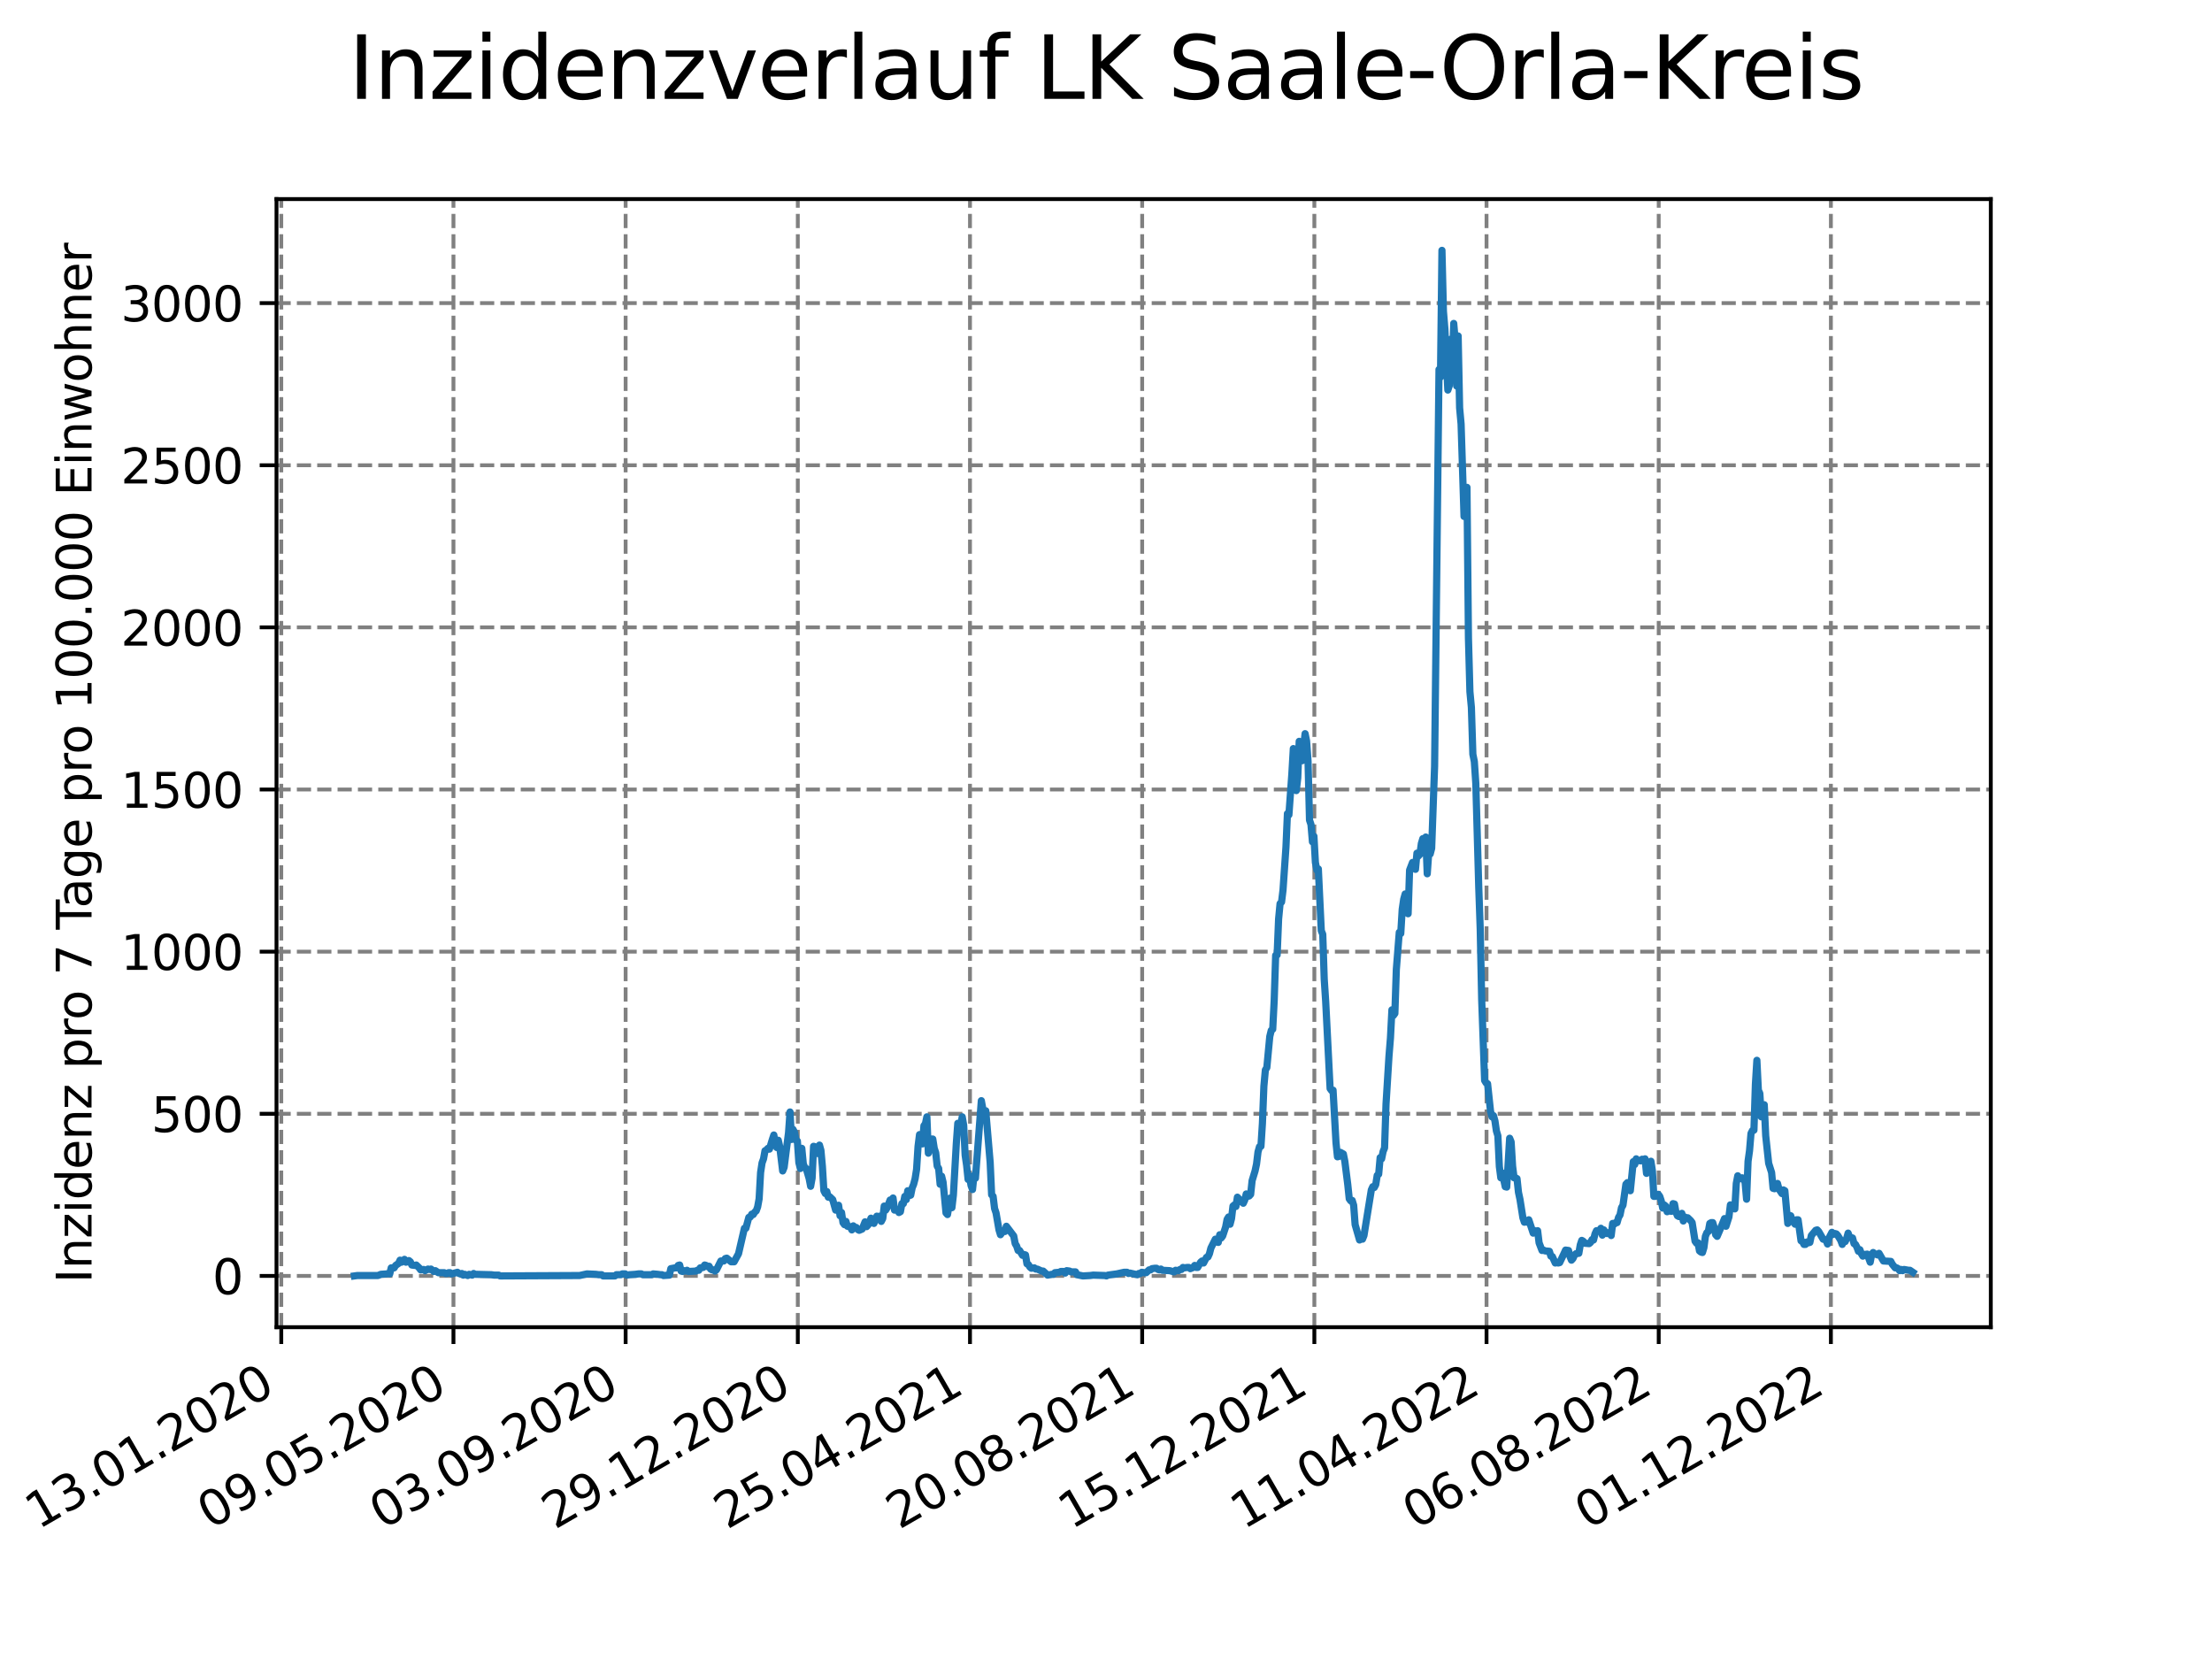 <?xml version="1.0" encoding="utf-8" standalone="no"?>
<!DOCTYPE svg PUBLIC "-//W3C//DTD SVG 1.1//EN"
  "http://www.w3.org/Graphics/SVG/1.1/DTD/svg11.dtd">
<svg xmlns:xlink="http://www.w3.org/1999/xlink" width="460.8pt" height="345.6pt" viewBox="0 0 460.8 345.6" xmlns="http://www.w3.org/2000/svg" version="1.1">
 <defs>
  <style type="text/css">*{stroke-linejoin: round; stroke-linecap: butt}</style>
 </defs>
 <g id="figure_1">
  <g id="patch_1">
   <path d="M 0 345.6 
L 460.8 345.6 
L 460.8 0 
L 0 0 
z
" style="fill: #ffffff"/>
  </g>
  <g id="axes_1">
   <g id="patch_2">
    <path d="M 57.6 276.48 
L 414.72 276.48 
L 414.72 41.472 
L 57.6 41.472 
z
" style="fill: #ffffff"/>
   </g>
   <g id="matplotlib.axis_1">
    <g id="xtick_1">
     <g id="line2d_1">
      <path d="M 58.594 276.48 
L 58.594 41.472 
" clip-path="url(#p104512c34d)" style="fill: none; stroke-dasharray: 2.96,1.28; stroke-dashoffset: 0; stroke: #808080; stroke-width: 0.8"/>
     </g>
     <g id="line2d_2">
      <defs>
       <path id="ma1e549f0f3" d="M 0 0 
L 0 3.5 
" style="stroke: #000000; stroke-width: 0.8"/>
      </defs>
      <g>
       <use xlink:href="#ma1e549f0f3" x="58.594" y="276.48" style="stroke: #000000; stroke-width: 0.8"/>
      </g>
     </g>
     <g id="text_1">
      <!-- 13.01.2020 -->
      <g transform="translate(7.969 318.689) rotate(-30) scale(0.1 -0.1)">
       <defs>
        <path id="DejaVuSans-31" d="M 794 531 
L 1825 531 
L 1825 4091 
L 703 3866 
L 703 4441 
L 1819 4666 
L 2450 4666 
L 2450 531 
L 3481 531 
L 3481 0 
L 794 0 
L 794 531 
z
" transform="scale(0.016)"/>
        <path id="DejaVuSans-33" d="M 2597 2516 
Q 3050 2419 3304 2112 
Q 3559 1806 3559 1356 
Q 3559 666 3084 287 
Q 2609 -91 1734 -91 
Q 1441 -91 1130 -33 
Q 819 25 488 141 
L 488 750 
Q 750 597 1062 519 
Q 1375 441 1716 441 
Q 2309 441 2620 675 
Q 2931 909 2931 1356 
Q 2931 1769 2642 2001 
Q 2353 2234 1838 2234 
L 1294 2234 
L 1294 2753 
L 1863 2753 
Q 2328 2753 2575 2939 
Q 2822 3125 2822 3475 
Q 2822 3834 2567 4026 
Q 2313 4219 1838 4219 
Q 1578 4219 1281 4162 
Q 984 4106 628 3988 
L 628 4550 
Q 988 4650 1302 4700 
Q 1616 4750 1894 4750 
Q 2613 4750 3031 4423 
Q 3450 4097 3450 3541 
Q 3450 3153 3228 2886 
Q 3006 2619 2597 2516 
z
" transform="scale(0.016)"/>
        <path id="DejaVuSans-2e" d="M 684 794 
L 1344 794 
L 1344 0 
L 684 0 
L 684 794 
z
" transform="scale(0.016)"/>
        <path id="DejaVuSans-30" d="M 2034 4250 
Q 1547 4250 1301 3770 
Q 1056 3291 1056 2328 
Q 1056 1369 1301 889 
Q 1547 409 2034 409 
Q 2525 409 2770 889 
Q 3016 1369 3016 2328 
Q 3016 3291 2770 3770 
Q 2525 4250 2034 4250 
z
M 2034 4750 
Q 2819 4750 3233 4129 
Q 3647 3509 3647 2328 
Q 3647 1150 3233 529 
Q 2819 -91 2034 -91 
Q 1250 -91 836 529 
Q 422 1150 422 2328 
Q 422 3509 836 4129 
Q 1250 4750 2034 4750 
z
" transform="scale(0.016)"/>
        <path id="DejaVuSans-32" d="M 1228 531 
L 3431 531 
L 3431 0 
L 469 0 
L 469 531 
Q 828 903 1448 1529 
Q 2069 2156 2228 2338 
Q 2531 2678 2651 2914 
Q 2772 3150 2772 3378 
Q 2772 3750 2511 3984 
Q 2250 4219 1831 4219 
Q 1534 4219 1204 4116 
Q 875 4013 500 3803 
L 500 4441 
Q 881 4594 1212 4672 
Q 1544 4750 1819 4750 
Q 2544 4750 2975 4387 
Q 3406 4025 3406 3419 
Q 3406 3131 3298 2873 
Q 3191 2616 2906 2266 
Q 2828 2175 2409 1742 
Q 1991 1309 1228 531 
z
" transform="scale(0.016)"/>
       </defs>
       <use xlink:href="#DejaVuSans-31"/>
       <use xlink:href="#DejaVuSans-33" x="63.623"/>
       <use xlink:href="#DejaVuSans-2e" x="127.246"/>
       <use xlink:href="#DejaVuSans-30" x="159.033"/>
       <use xlink:href="#DejaVuSans-31" x="222.656"/>
       <use xlink:href="#DejaVuSans-2e" x="286.279"/>
       <use xlink:href="#DejaVuSans-32" x="318.066"/>
       <use xlink:href="#DejaVuSans-30" x="381.689"/>
       <use xlink:href="#DejaVuSans-32" x="445.312"/>
       <use xlink:href="#DejaVuSans-30" x="508.936"/>
      </g>
     </g>
    </g>
    <g id="xtick_2">
     <g id="line2d_3">
      <path d="M 94.462 276.48 
L 94.462 41.472 
" clip-path="url(#p104512c34d)" style="fill: none; stroke-dasharray: 2.96,1.28; stroke-dashoffset: 0; stroke: #808080; stroke-width: 0.8"/>
     </g>
     <g id="line2d_4">
      <g>
       <use xlink:href="#ma1e549f0f3" x="94.462" y="276.48" style="stroke: #000000; stroke-width: 0.8"/>
      </g>
     </g>
     <g id="text_2">
      <!-- 09.05.2020 -->
      <g transform="translate(43.837 318.689) rotate(-30) scale(0.1 -0.1)">
       <defs>
        <path id="DejaVuSans-39" d="M 703 97 
L 703 672 
Q 941 559 1184 500 
Q 1428 441 1663 441 
Q 2288 441 2617 861 
Q 2947 1281 2994 2138 
Q 2813 1869 2534 1725 
Q 2256 1581 1919 1581 
Q 1219 1581 811 2004 
Q 403 2428 403 3163 
Q 403 3881 828 4315 
Q 1253 4750 1959 4750 
Q 2769 4750 3195 4129 
Q 3622 3509 3622 2328 
Q 3622 1225 3098 567 
Q 2575 -91 1691 -91 
Q 1453 -91 1209 -44 
Q 966 3 703 97 
z
M 1959 2075 
Q 2384 2075 2632 2365 
Q 2881 2656 2881 3163 
Q 2881 3666 2632 3958 
Q 2384 4250 1959 4250 
Q 1534 4250 1286 3958 
Q 1038 3666 1038 3163 
Q 1038 2656 1286 2365 
Q 1534 2075 1959 2075 
z
" transform="scale(0.016)"/>
        <path id="DejaVuSans-35" d="M 691 4666 
L 3169 4666 
L 3169 4134 
L 1269 4134 
L 1269 2991 
Q 1406 3038 1543 3061 
Q 1681 3084 1819 3084 
Q 2600 3084 3056 2656 
Q 3513 2228 3513 1497 
Q 3513 744 3044 326 
Q 2575 -91 1722 -91 
Q 1428 -91 1123 -41 
Q 819 9 494 109 
L 494 744 
Q 775 591 1075 516 
Q 1375 441 1709 441 
Q 2250 441 2565 725 
Q 2881 1009 2881 1497 
Q 2881 1984 2565 2268 
Q 2250 2553 1709 2553 
Q 1456 2553 1204 2497 
Q 953 2441 691 2322 
L 691 4666 
z
" transform="scale(0.016)"/>
       </defs>
       <use xlink:href="#DejaVuSans-30"/>
       <use xlink:href="#DejaVuSans-39" x="63.623"/>
       <use xlink:href="#DejaVuSans-2e" x="127.246"/>
       <use xlink:href="#DejaVuSans-30" x="159.033"/>
       <use xlink:href="#DejaVuSans-35" x="222.656"/>
       <use xlink:href="#DejaVuSans-2e" x="286.279"/>
       <use xlink:href="#DejaVuSans-32" x="318.066"/>
       <use xlink:href="#DejaVuSans-30" x="381.689"/>
       <use xlink:href="#DejaVuSans-32" x="445.312"/>
       <use xlink:href="#DejaVuSans-30" x="508.936"/>
      </g>
     </g>
    </g>
    <g id="xtick_3">
     <g id="line2d_5">
      <path d="M 130.33 276.48 
L 130.33 41.472 
" clip-path="url(#p104512c34d)" style="fill: none; stroke-dasharray: 2.96,1.28; stroke-dashoffset: 0; stroke: #808080; stroke-width: 0.8"/>
     </g>
     <g id="line2d_6">
      <g>
       <use xlink:href="#ma1e549f0f3" x="130.33" y="276.48" style="stroke: #000000; stroke-width: 0.8"/>
      </g>
     </g>
     <g id="text_3">
      <!-- 03.09.2020 -->
      <g transform="translate(79.705 318.689) rotate(-30) scale(0.1 -0.1)">
       <use xlink:href="#DejaVuSans-30"/>
       <use xlink:href="#DejaVuSans-33" x="63.623"/>
       <use xlink:href="#DejaVuSans-2e" x="127.246"/>
       <use xlink:href="#DejaVuSans-30" x="159.033"/>
       <use xlink:href="#DejaVuSans-39" x="222.656"/>
       <use xlink:href="#DejaVuSans-2e" x="286.279"/>
       <use xlink:href="#DejaVuSans-32" x="318.066"/>
       <use xlink:href="#DejaVuSans-30" x="381.689"/>
       <use xlink:href="#DejaVuSans-32" x="445.312"/>
       <use xlink:href="#DejaVuSans-30" x="508.936"/>
      </g>
     </g>
    </g>
    <g id="xtick_4">
     <g id="line2d_7">
      <path d="M 166.199 276.48 
L 166.199 41.472 
" clip-path="url(#p104512c34d)" style="fill: none; stroke-dasharray: 2.96,1.28; stroke-dashoffset: 0; stroke: #808080; stroke-width: 0.8"/>
     </g>
     <g id="line2d_8">
      <g>
       <use xlink:href="#ma1e549f0f3" x="166.199" y="276.48" style="stroke: #000000; stroke-width: 0.8"/>
      </g>
     </g>
     <g id="text_4">
      <!-- 29.12.2020 -->
      <g transform="translate(115.574 318.689) rotate(-30) scale(0.1 -0.1)">
       <use xlink:href="#DejaVuSans-32"/>
       <use xlink:href="#DejaVuSans-39" x="63.623"/>
       <use xlink:href="#DejaVuSans-2e" x="127.246"/>
       <use xlink:href="#DejaVuSans-31" x="159.033"/>
       <use xlink:href="#DejaVuSans-32" x="222.656"/>
       <use xlink:href="#DejaVuSans-2e" x="286.279"/>
       <use xlink:href="#DejaVuSans-32" x="318.066"/>
       <use xlink:href="#DejaVuSans-30" x="381.689"/>
       <use xlink:href="#DejaVuSans-32" x="445.312"/>
       <use xlink:href="#DejaVuSans-30" x="508.936"/>
      </g>
     </g>
    </g>
    <g id="xtick_5">
     <g id="line2d_9">
      <path d="M 202.067 276.48 
L 202.067 41.472 
" clip-path="url(#p104512c34d)" style="fill: none; stroke-dasharray: 2.96,1.28; stroke-dashoffset: 0; stroke: #808080; stroke-width: 0.8"/>
     </g>
     <g id="line2d_10">
      <g>
       <use xlink:href="#ma1e549f0f3" x="202.067" y="276.48" style="stroke: #000000; stroke-width: 0.8"/>
      </g>
     </g>
     <g id="text_5">
      <!-- 25.04.2021 -->
      <g transform="translate(151.442 318.689) rotate(-30) scale(0.1 -0.1)">
       <defs>
        <path id="DejaVuSans-34" d="M 2419 4116 
L 825 1625 
L 2419 1625 
L 2419 4116 
z
M 2253 4666 
L 3047 4666 
L 3047 1625 
L 3713 1625 
L 3713 1100 
L 3047 1100 
L 3047 0 
L 2419 0 
L 2419 1100 
L 313 1100 
L 313 1709 
L 2253 4666 
z
" transform="scale(0.016)"/>
       </defs>
       <use xlink:href="#DejaVuSans-32"/>
       <use xlink:href="#DejaVuSans-35" x="63.623"/>
       <use xlink:href="#DejaVuSans-2e" x="127.246"/>
       <use xlink:href="#DejaVuSans-30" x="159.033"/>
       <use xlink:href="#DejaVuSans-34" x="222.656"/>
       <use xlink:href="#DejaVuSans-2e" x="286.279"/>
       <use xlink:href="#DejaVuSans-32" x="318.066"/>
       <use xlink:href="#DejaVuSans-30" x="381.689"/>
       <use xlink:href="#DejaVuSans-32" x="445.312"/>
       <use xlink:href="#DejaVuSans-31" x="508.936"/>
      </g>
     </g>
    </g>
    <g id="xtick_6">
     <g id="line2d_11">
      <path d="M 237.936 276.48 
L 237.936 41.472 
" clip-path="url(#p104512c34d)" style="fill: none; stroke-dasharray: 2.96,1.28; stroke-dashoffset: 0; stroke: #808080; stroke-width: 0.8"/>
     </g>
     <g id="line2d_12">
      <g>
       <use xlink:href="#ma1e549f0f3" x="237.936" y="276.48" style="stroke: #000000; stroke-width: 0.8"/>
      </g>
     </g>
     <g id="text_6">
      <!-- 20.08.2021 -->
      <g transform="translate(187.31 318.689) rotate(-30) scale(0.1 -0.1)">
       <defs>
        <path id="DejaVuSans-38" d="M 2034 2216 
Q 1584 2216 1326 1975 
Q 1069 1734 1069 1313 
Q 1069 891 1326 650 
Q 1584 409 2034 409 
Q 2484 409 2743 651 
Q 3003 894 3003 1313 
Q 3003 1734 2745 1975 
Q 2488 2216 2034 2216 
z
M 1403 2484 
Q 997 2584 770 2862 
Q 544 3141 544 3541 
Q 544 4100 942 4425 
Q 1341 4750 2034 4750 
Q 2731 4750 3128 4425 
Q 3525 4100 3525 3541 
Q 3525 3141 3298 2862 
Q 3072 2584 2669 2484 
Q 3125 2378 3379 2068 
Q 3634 1759 3634 1313 
Q 3634 634 3220 271 
Q 2806 -91 2034 -91 
Q 1263 -91 848 271 
Q 434 634 434 1313 
Q 434 1759 690 2068 
Q 947 2378 1403 2484 
z
M 1172 3481 
Q 1172 3119 1398 2916 
Q 1625 2713 2034 2713 
Q 2441 2713 2670 2916 
Q 2900 3119 2900 3481 
Q 2900 3844 2670 4047 
Q 2441 4250 2034 4250 
Q 1625 4250 1398 4047 
Q 1172 3844 1172 3481 
z
" transform="scale(0.016)"/>
       </defs>
       <use xlink:href="#DejaVuSans-32"/>
       <use xlink:href="#DejaVuSans-30" x="63.623"/>
       <use xlink:href="#DejaVuSans-2e" x="127.246"/>
       <use xlink:href="#DejaVuSans-30" x="159.033"/>
       <use xlink:href="#DejaVuSans-38" x="222.656"/>
       <use xlink:href="#DejaVuSans-2e" x="286.279"/>
       <use xlink:href="#DejaVuSans-32" x="318.066"/>
       <use xlink:href="#DejaVuSans-30" x="381.689"/>
       <use xlink:href="#DejaVuSans-32" x="445.312"/>
       <use xlink:href="#DejaVuSans-31" x="508.936"/>
      </g>
     </g>
    </g>
    <g id="xtick_7">
     <g id="line2d_13">
      <path d="M 273.804 276.48 
L 273.804 41.472 
" clip-path="url(#p104512c34d)" style="fill: none; stroke-dasharray: 2.96,1.28; stroke-dashoffset: 0; stroke: #808080; stroke-width: 0.8"/>
     </g>
     <g id="line2d_14">
      <g>
       <use xlink:href="#ma1e549f0f3" x="273.804" y="276.48" style="stroke: #000000; stroke-width: 0.8"/>
      </g>
     </g>
     <g id="text_7">
      <!-- 15.12.2021 -->
      <g transform="translate(223.179 318.689) rotate(-30) scale(0.1 -0.1)">
       <use xlink:href="#DejaVuSans-31"/>
       <use xlink:href="#DejaVuSans-35" x="63.623"/>
       <use xlink:href="#DejaVuSans-2e" x="127.246"/>
       <use xlink:href="#DejaVuSans-31" x="159.033"/>
       <use xlink:href="#DejaVuSans-32" x="222.656"/>
       <use xlink:href="#DejaVuSans-2e" x="286.279"/>
       <use xlink:href="#DejaVuSans-32" x="318.066"/>
       <use xlink:href="#DejaVuSans-30" x="381.689"/>
       <use xlink:href="#DejaVuSans-32" x="445.312"/>
       <use xlink:href="#DejaVuSans-31" x="508.936"/>
      </g>
     </g>
    </g>
    <g id="xtick_8">
     <g id="line2d_15">
      <path d="M 309.672 276.48 
L 309.672 41.472 
" clip-path="url(#p104512c34d)" style="fill: none; stroke-dasharray: 2.96,1.28; stroke-dashoffset: 0; stroke: #808080; stroke-width: 0.8"/>
     </g>
     <g id="line2d_16">
      <g>
       <use xlink:href="#ma1e549f0f3" x="309.672" y="276.48" style="stroke: #000000; stroke-width: 0.8"/>
      </g>
     </g>
     <g id="text_8">
      <!-- 11.04.2022 -->
      <g transform="translate(259.047 318.689) rotate(-30) scale(0.1 -0.1)">
       <use xlink:href="#DejaVuSans-31"/>
       <use xlink:href="#DejaVuSans-31" x="63.623"/>
       <use xlink:href="#DejaVuSans-2e" x="127.246"/>
       <use xlink:href="#DejaVuSans-30" x="159.033"/>
       <use xlink:href="#DejaVuSans-34" x="222.656"/>
       <use xlink:href="#DejaVuSans-2e" x="286.279"/>
       <use xlink:href="#DejaVuSans-32" x="318.066"/>
       <use xlink:href="#DejaVuSans-30" x="381.689"/>
       <use xlink:href="#DejaVuSans-32" x="445.312"/>
       <use xlink:href="#DejaVuSans-32" x="508.936"/>
      </g>
     </g>
    </g>
    <g id="xtick_9">
     <g id="line2d_17">
      <path d="M 345.541 276.48 
L 345.541 41.472 
" clip-path="url(#p104512c34d)" style="fill: none; stroke-dasharray: 2.96,1.28; stroke-dashoffset: 0; stroke: #808080; stroke-width: 0.8"/>
     </g>
     <g id="line2d_18">
      <g>
       <use xlink:href="#ma1e549f0f3" x="345.541" y="276.48" style="stroke: #000000; stroke-width: 0.8"/>
      </g>
     </g>
     <g id="text_9">
      <!-- 06.08.2022 -->
      <g transform="translate(294.915 318.689) rotate(-30) scale(0.1 -0.1)">
       <defs>
        <path id="DejaVuSans-36" d="M 2113 2584 
Q 1688 2584 1439 2293 
Q 1191 2003 1191 1497 
Q 1191 994 1439 701 
Q 1688 409 2113 409 
Q 2538 409 2786 701 
Q 3034 994 3034 1497 
Q 3034 2003 2786 2293 
Q 2538 2584 2113 2584 
z
M 3366 4563 
L 3366 3988 
Q 3128 4100 2886 4159 
Q 2644 4219 2406 4219 
Q 1781 4219 1451 3797 
Q 1122 3375 1075 2522 
Q 1259 2794 1537 2939 
Q 1816 3084 2150 3084 
Q 2853 3084 3261 2657 
Q 3669 2231 3669 1497 
Q 3669 778 3244 343 
Q 2819 -91 2113 -91 
Q 1303 -91 875 529 
Q 447 1150 447 2328 
Q 447 3434 972 4092 
Q 1497 4750 2381 4750 
Q 2619 4750 2861 4703 
Q 3103 4656 3366 4563 
z
" transform="scale(0.016)"/>
       </defs>
       <use xlink:href="#DejaVuSans-30"/>
       <use xlink:href="#DejaVuSans-36" x="63.623"/>
       <use xlink:href="#DejaVuSans-2e" x="127.246"/>
       <use xlink:href="#DejaVuSans-30" x="159.033"/>
       <use xlink:href="#DejaVuSans-38" x="222.656"/>
       <use xlink:href="#DejaVuSans-2e" x="286.279"/>
       <use xlink:href="#DejaVuSans-32" x="318.066"/>
       <use xlink:href="#DejaVuSans-30" x="381.689"/>
       <use xlink:href="#DejaVuSans-32" x="445.312"/>
       <use xlink:href="#DejaVuSans-32" x="508.936"/>
      </g>
     </g>
    </g>
    <g id="xtick_10">
     <g id="line2d_19">
      <path d="M 381.409 276.48 
L 381.409 41.472 
" clip-path="url(#p104512c34d)" style="fill: none; stroke-dasharray: 2.96,1.28; stroke-dashoffset: 0; stroke: #808080; stroke-width: 0.8"/>
     </g>
     <g id="line2d_20">
      <g>
       <use xlink:href="#ma1e549f0f3" x="381.409" y="276.48" style="stroke: #000000; stroke-width: 0.8"/>
      </g>
     </g>
     <g id="text_10">
      <!-- 01.12.2022 -->
      <g transform="translate(330.784 318.689) rotate(-30) scale(0.1 -0.1)">
       <use xlink:href="#DejaVuSans-30"/>
       <use xlink:href="#DejaVuSans-31" x="63.623"/>
       <use xlink:href="#DejaVuSans-2e" x="127.246"/>
       <use xlink:href="#DejaVuSans-31" x="159.033"/>
       <use xlink:href="#DejaVuSans-32" x="222.656"/>
       <use xlink:href="#DejaVuSans-2e" x="286.279"/>
       <use xlink:href="#DejaVuSans-32" x="318.066"/>
       <use xlink:href="#DejaVuSans-30" x="381.689"/>
       <use xlink:href="#DejaVuSans-32" x="445.312"/>
       <use xlink:href="#DejaVuSans-32" x="508.936"/>
      </g>
     </g>
    </g>
   </g>
   <g id="matplotlib.axis_2">
    <g id="ytick_1">
     <g id="line2d_21">
      <path d="M 57.6 265.798 
L 414.72 265.798 
" clip-path="url(#p104512c34d)" style="fill: none; stroke-dasharray: 2.96,1.28; stroke-dashoffset: 0; stroke: #808080; stroke-width: 0.8"/>
     </g>
     <g id="line2d_22">
      <defs>
       <path id="m7b6754b0ca" d="M 0 0 
L -3.5 0 
" style="stroke: #000000; stroke-width: 0.8"/>
      </defs>
      <g>
       <use xlink:href="#m7b6754b0ca" x="57.6" y="265.798" style="stroke: #000000; stroke-width: 0.8"/>
      </g>
     </g>
     <g id="text_11">
      <!-- 0 -->
      <g transform="translate(44.237 269.597) scale(0.1 -0.1)">
       <use xlink:href="#DejaVuSans-30"/>
      </g>
     </g>
    </g>
    <g id="ytick_2">
     <g id="line2d_23">
      <path d="M 57.6 232.022 
L 414.72 232.022 
" clip-path="url(#p104512c34d)" style="fill: none; stroke-dasharray: 2.96,1.28; stroke-dashoffset: 0; stroke: #808080; stroke-width: 0.8"/>
     </g>
     <g id="line2d_24">
      <g>
       <use xlink:href="#m7b6754b0ca" x="57.6" y="232.022" style="stroke: #000000; stroke-width: 0.8"/>
      </g>
     </g>
     <g id="text_12">
      <!-- 500 -->
      <g transform="translate(31.512 235.821) scale(0.1 -0.1)">
       <use xlink:href="#DejaVuSans-35"/>
       <use xlink:href="#DejaVuSans-30" x="63.623"/>
       <use xlink:href="#DejaVuSans-30" x="127.246"/>
      </g>
     </g>
    </g>
    <g id="ytick_3">
     <g id="line2d_25">
      <path d="M 57.6 198.246 
L 414.72 198.246 
" clip-path="url(#p104512c34d)" style="fill: none; stroke-dasharray: 2.96,1.28; stroke-dashoffset: 0; stroke: #808080; stroke-width: 0.8"/>
     </g>
     <g id="line2d_26">
      <g>
       <use xlink:href="#m7b6754b0ca" x="57.6" y="198.246" style="stroke: #000000; stroke-width: 0.8"/>
      </g>
     </g>
     <g id="text_13">
      <!-- 1000 -->
      <g transform="translate(25.15 202.045) scale(0.1 -0.1)">
       <use xlink:href="#DejaVuSans-31"/>
       <use xlink:href="#DejaVuSans-30" x="63.623"/>
       <use xlink:href="#DejaVuSans-30" x="127.246"/>
       <use xlink:href="#DejaVuSans-30" x="190.869"/>
      </g>
     </g>
    </g>
    <g id="ytick_4">
     <g id="line2d_27">
      <path d="M 57.6 164.47 
L 414.72 164.47 
" clip-path="url(#p104512c34d)" style="fill: none; stroke-dasharray: 2.96,1.28; stroke-dashoffset: 0; stroke: #808080; stroke-width: 0.8"/>
     </g>
     <g id="line2d_28">
      <g>
       <use xlink:href="#m7b6754b0ca" x="57.6" y="164.47" style="stroke: #000000; stroke-width: 0.8"/>
      </g>
     </g>
     <g id="text_14">
      <!-- 1500 -->
      <g transform="translate(25.15 168.269) scale(0.1 -0.1)">
       <use xlink:href="#DejaVuSans-31"/>
       <use xlink:href="#DejaVuSans-35" x="63.623"/>
       <use xlink:href="#DejaVuSans-30" x="127.246"/>
       <use xlink:href="#DejaVuSans-30" x="190.869"/>
      </g>
     </g>
    </g>
    <g id="ytick_5">
     <g id="line2d_29">
      <path d="M 57.6 130.694 
L 414.72 130.694 
" clip-path="url(#p104512c34d)" style="fill: none; stroke-dasharray: 2.96,1.28; stroke-dashoffset: 0; stroke: #808080; stroke-width: 0.8"/>
     </g>
     <g id="line2d_30">
      <g>
       <use xlink:href="#m7b6754b0ca" x="57.6" y="130.694" style="stroke: #000000; stroke-width: 0.8"/>
      </g>
     </g>
     <g id="text_15">
      <!-- 2000 -->
      <g transform="translate(25.15 134.494) scale(0.1 -0.1)">
       <use xlink:href="#DejaVuSans-32"/>
       <use xlink:href="#DejaVuSans-30" x="63.623"/>
       <use xlink:href="#DejaVuSans-30" x="127.246"/>
       <use xlink:href="#DejaVuSans-30" x="190.869"/>
      </g>
     </g>
    </g>
    <g id="ytick_6">
     <g id="line2d_31">
      <path d="M 57.6 96.918 
L 414.72 96.918 
" clip-path="url(#p104512c34d)" style="fill: none; stroke-dasharray: 2.96,1.28; stroke-dashoffset: 0; stroke: #808080; stroke-width: 0.8"/>
     </g>
     <g id="line2d_32">
      <g>
       <use xlink:href="#m7b6754b0ca" x="57.6" y="96.918" style="stroke: #000000; stroke-width: 0.8"/>
      </g>
     </g>
     <g id="text_16">
      <!-- 2500 -->
      <g transform="translate(25.15 100.718) scale(0.1 -0.1)">
       <use xlink:href="#DejaVuSans-32"/>
       <use xlink:href="#DejaVuSans-35" x="63.623"/>
       <use xlink:href="#DejaVuSans-30" x="127.246"/>
       <use xlink:href="#DejaVuSans-30" x="190.869"/>
      </g>
     </g>
    </g>
    <g id="ytick_7">
     <g id="line2d_33">
      <path d="M 57.6 63.143 
L 414.72 63.143 
" clip-path="url(#p104512c34d)" style="fill: none; stroke-dasharray: 2.96,1.28; stroke-dashoffset: 0; stroke: #808080; stroke-width: 0.8"/>
     </g>
     <g id="line2d_34">
      <g>
       <use xlink:href="#m7b6754b0ca" x="57.6" y="63.143" style="stroke: #000000; stroke-width: 0.8"/>
      </g>
     </g>
     <g id="text_17">
      <!-- 3000 -->
      <g transform="translate(25.15 66.942) scale(0.1 -0.1)">
       <use xlink:href="#DejaVuSans-33"/>
       <use xlink:href="#DejaVuSans-30" x="63.623"/>
       <use xlink:href="#DejaVuSans-30" x="127.246"/>
       <use xlink:href="#DejaVuSans-30" x="190.869"/>
      </g>
     </g>
    </g>
    <g id="text_18">
     <!-- Inzidenz pro 7 Tage pro 100.000 Einwohner -->
     <g transform="translate(19.07 267.301) rotate(-90) scale(0.1 -0.1)">
      <defs>
       <path id="DejaVuSans-49" d="M 628 4666 
L 1259 4666 
L 1259 0 
L 628 0 
L 628 4666 
z
" transform="scale(0.016)"/>
       <path id="DejaVuSans-6e" d="M 3513 2113 
L 3513 0 
L 2938 0 
L 2938 2094 
Q 2938 2591 2744 2837 
Q 2550 3084 2163 3084 
Q 1697 3084 1428 2787 
Q 1159 2491 1159 1978 
L 1159 0 
L 581 0 
L 581 3500 
L 1159 3500 
L 1159 2956 
Q 1366 3272 1645 3428 
Q 1925 3584 2291 3584 
Q 2894 3584 3203 3211 
Q 3513 2838 3513 2113 
z
" transform="scale(0.016)"/>
       <path id="DejaVuSans-7a" d="M 353 3500 
L 3084 3500 
L 3084 2975 
L 922 459 
L 3084 459 
L 3084 0 
L 275 0 
L 275 525 
L 2438 3041 
L 353 3041 
L 353 3500 
z
" transform="scale(0.016)"/>
       <path id="DejaVuSans-69" d="M 603 3500 
L 1178 3500 
L 1178 0 
L 603 0 
L 603 3500 
z
M 603 4863 
L 1178 4863 
L 1178 4134 
L 603 4134 
L 603 4863 
z
" transform="scale(0.016)"/>
       <path id="DejaVuSans-64" d="M 2906 2969 
L 2906 4863 
L 3481 4863 
L 3481 0 
L 2906 0 
L 2906 525 
Q 2725 213 2448 61 
Q 2172 -91 1784 -91 
Q 1150 -91 751 415 
Q 353 922 353 1747 
Q 353 2572 751 3078 
Q 1150 3584 1784 3584 
Q 2172 3584 2448 3432 
Q 2725 3281 2906 2969 
z
M 947 1747 
Q 947 1113 1208 752 
Q 1469 391 1925 391 
Q 2381 391 2643 752 
Q 2906 1113 2906 1747 
Q 2906 2381 2643 2742 
Q 2381 3103 1925 3103 
Q 1469 3103 1208 2742 
Q 947 2381 947 1747 
z
" transform="scale(0.016)"/>
       <path id="DejaVuSans-65" d="M 3597 1894 
L 3597 1613 
L 953 1613 
Q 991 1019 1311 708 
Q 1631 397 2203 397 
Q 2534 397 2845 478 
Q 3156 559 3463 722 
L 3463 178 
Q 3153 47 2828 -22 
Q 2503 -91 2169 -91 
Q 1331 -91 842 396 
Q 353 884 353 1716 
Q 353 2575 817 3079 
Q 1281 3584 2069 3584 
Q 2775 3584 3186 3129 
Q 3597 2675 3597 1894 
z
M 3022 2063 
Q 3016 2534 2758 2815 
Q 2500 3097 2075 3097 
Q 1594 3097 1305 2825 
Q 1016 2553 972 2059 
L 3022 2063 
z
" transform="scale(0.016)"/>
       <path id="DejaVuSans-20" transform="scale(0.016)"/>
       <path id="DejaVuSans-70" d="M 1159 525 
L 1159 -1331 
L 581 -1331 
L 581 3500 
L 1159 3500 
L 1159 2969 
Q 1341 3281 1617 3432 
Q 1894 3584 2278 3584 
Q 2916 3584 3314 3078 
Q 3713 2572 3713 1747 
Q 3713 922 3314 415 
Q 2916 -91 2278 -91 
Q 1894 -91 1617 61 
Q 1341 213 1159 525 
z
M 3116 1747 
Q 3116 2381 2855 2742 
Q 2594 3103 2138 3103 
Q 1681 3103 1420 2742 
Q 1159 2381 1159 1747 
Q 1159 1113 1420 752 
Q 1681 391 2138 391 
Q 2594 391 2855 752 
Q 3116 1113 3116 1747 
z
" transform="scale(0.016)"/>
       <path id="DejaVuSans-72" d="M 2631 2963 
Q 2534 3019 2420 3045 
Q 2306 3072 2169 3072 
Q 1681 3072 1420 2755 
Q 1159 2438 1159 1844 
L 1159 0 
L 581 0 
L 581 3500 
L 1159 3500 
L 1159 2956 
Q 1341 3275 1631 3429 
Q 1922 3584 2338 3584 
Q 2397 3584 2469 3576 
Q 2541 3569 2628 3553 
L 2631 2963 
z
" transform="scale(0.016)"/>
       <path id="DejaVuSans-6f" d="M 1959 3097 
Q 1497 3097 1228 2736 
Q 959 2375 959 1747 
Q 959 1119 1226 758 
Q 1494 397 1959 397 
Q 2419 397 2687 759 
Q 2956 1122 2956 1747 
Q 2956 2369 2687 2733 
Q 2419 3097 1959 3097 
z
M 1959 3584 
Q 2709 3584 3137 3096 
Q 3566 2609 3566 1747 
Q 3566 888 3137 398 
Q 2709 -91 1959 -91 
Q 1206 -91 779 398 
Q 353 888 353 1747 
Q 353 2609 779 3096 
Q 1206 3584 1959 3584 
z
" transform="scale(0.016)"/>
       <path id="DejaVuSans-37" d="M 525 4666 
L 3525 4666 
L 3525 4397 
L 1831 0 
L 1172 0 
L 2766 4134 
L 525 4134 
L 525 4666 
z
" transform="scale(0.016)"/>
       <path id="DejaVuSans-54" d="M -19 4666 
L 3928 4666 
L 3928 4134 
L 2272 4134 
L 2272 0 
L 1638 0 
L 1638 4134 
L -19 4134 
L -19 4666 
z
" transform="scale(0.016)"/>
       <path id="DejaVuSans-61" d="M 2194 1759 
Q 1497 1759 1228 1600 
Q 959 1441 959 1056 
Q 959 750 1161 570 
Q 1363 391 1709 391 
Q 2188 391 2477 730 
Q 2766 1069 2766 1631 
L 2766 1759 
L 2194 1759 
z
M 3341 1997 
L 3341 0 
L 2766 0 
L 2766 531 
Q 2569 213 2275 61 
Q 1981 -91 1556 -91 
Q 1019 -91 701 211 
Q 384 513 384 1019 
Q 384 1609 779 1909 
Q 1175 2209 1959 2209 
L 2766 2209 
L 2766 2266 
Q 2766 2663 2505 2880 
Q 2244 3097 1772 3097 
Q 1472 3097 1187 3025 
Q 903 2953 641 2809 
L 641 3341 
Q 956 3463 1253 3523 
Q 1550 3584 1831 3584 
Q 2591 3584 2966 3190 
Q 3341 2797 3341 1997 
z
" transform="scale(0.016)"/>
       <path id="DejaVuSans-67" d="M 2906 1791 
Q 2906 2416 2648 2759 
Q 2391 3103 1925 3103 
Q 1463 3103 1205 2759 
Q 947 2416 947 1791 
Q 947 1169 1205 825 
Q 1463 481 1925 481 
Q 2391 481 2648 825 
Q 2906 1169 2906 1791 
z
M 3481 434 
Q 3481 -459 3084 -895 
Q 2688 -1331 1869 -1331 
Q 1566 -1331 1297 -1286 
Q 1028 -1241 775 -1147 
L 775 -588 
Q 1028 -725 1275 -790 
Q 1522 -856 1778 -856 
Q 2344 -856 2625 -561 
Q 2906 -266 2906 331 
L 2906 616 
Q 2728 306 2450 153 
Q 2172 0 1784 0 
Q 1141 0 747 490 
Q 353 981 353 1791 
Q 353 2603 747 3093 
Q 1141 3584 1784 3584 
Q 2172 3584 2450 3431 
Q 2728 3278 2906 2969 
L 2906 3500 
L 3481 3500 
L 3481 434 
z
" transform="scale(0.016)"/>
       <path id="DejaVuSans-45" d="M 628 4666 
L 3578 4666 
L 3578 4134 
L 1259 4134 
L 1259 2753 
L 3481 2753 
L 3481 2222 
L 1259 2222 
L 1259 531 
L 3634 531 
L 3634 0 
L 628 0 
L 628 4666 
z
" transform="scale(0.016)"/>
       <path id="DejaVuSans-77" d="M 269 3500 
L 844 3500 
L 1563 769 
L 2278 3500 
L 2956 3500 
L 3675 769 
L 4391 3500 
L 4966 3500 
L 4050 0 
L 3372 0 
L 2619 2869 
L 1863 0 
L 1184 0 
L 269 3500 
z
" transform="scale(0.016)"/>
       <path id="DejaVuSans-68" d="M 3513 2113 
L 3513 0 
L 2938 0 
L 2938 2094 
Q 2938 2591 2744 2837 
Q 2550 3084 2163 3084 
Q 1697 3084 1428 2787 
Q 1159 2491 1159 1978 
L 1159 0 
L 581 0 
L 581 4863 
L 1159 4863 
L 1159 2956 
Q 1366 3272 1645 3428 
Q 1925 3584 2291 3584 
Q 2894 3584 3203 3211 
Q 3513 2838 3513 2113 
z
" transform="scale(0.016)"/>
      </defs>
      <use xlink:href="#DejaVuSans-49"/>
      <use xlink:href="#DejaVuSans-6e" x="29.492"/>
      <use xlink:href="#DejaVuSans-7a" x="92.871"/>
      <use xlink:href="#DejaVuSans-69" x="145.361"/>
      <use xlink:href="#DejaVuSans-64" x="173.145"/>
      <use xlink:href="#DejaVuSans-65" x="236.621"/>
      <use xlink:href="#DejaVuSans-6e" x="298.145"/>
      <use xlink:href="#DejaVuSans-7a" x="361.523"/>
      <use xlink:href="#DejaVuSans-20" x="414.014"/>
      <use xlink:href="#DejaVuSans-70" x="445.801"/>
      <use xlink:href="#DejaVuSans-72" x="509.277"/>
      <use xlink:href="#DejaVuSans-6f" x="548.141"/>
      <use xlink:href="#DejaVuSans-20" x="609.322"/>
      <use xlink:href="#DejaVuSans-37" x="641.109"/>
      <use xlink:href="#DejaVuSans-20" x="704.732"/>
      <use xlink:href="#DejaVuSans-54" x="736.52"/>
      <use xlink:href="#DejaVuSans-61" x="781.104"/>
      <use xlink:href="#DejaVuSans-67" x="842.383"/>
      <use xlink:href="#DejaVuSans-65" x="905.859"/>
      <use xlink:href="#DejaVuSans-20" x="967.383"/>
      <use xlink:href="#DejaVuSans-70" x="999.17"/>
      <use xlink:href="#DejaVuSans-72" x="1062.646"/>
      <use xlink:href="#DejaVuSans-6f" x="1101.51"/>
      <use xlink:href="#DejaVuSans-20" x="1162.691"/>
      <use xlink:href="#DejaVuSans-31" x="1194.479"/>
      <use xlink:href="#DejaVuSans-30" x="1258.102"/>
      <use xlink:href="#DejaVuSans-30" x="1321.725"/>
      <use xlink:href="#DejaVuSans-2e" x="1385.348"/>
      <use xlink:href="#DejaVuSans-30" x="1417.135"/>
      <use xlink:href="#DejaVuSans-30" x="1480.758"/>
      <use xlink:href="#DejaVuSans-30" x="1544.381"/>
      <use xlink:href="#DejaVuSans-20" x="1608.004"/>
      <use xlink:href="#DejaVuSans-45" x="1639.791"/>
      <use xlink:href="#DejaVuSans-69" x="1702.975"/>
      <use xlink:href="#DejaVuSans-6e" x="1730.758"/>
      <use xlink:href="#DejaVuSans-77" x="1794.137"/>
      <use xlink:href="#DejaVuSans-6f" x="1875.924"/>
      <use xlink:href="#DejaVuSans-68" x="1937.105"/>
      <use xlink:href="#DejaVuSans-6e" x="2000.484"/>
      <use xlink:href="#DejaVuSans-65" x="2063.863"/>
      <use xlink:href="#DejaVuSans-72" x="2125.387"/>
     </g>
    </g>
   </g>
   <g id="line2d_35">
    <path d="M 73.833 265.798 
L 74.446 265.714 
L 78.738 265.714 
L 79.351 265.461 
L 80.577 265.377 
L 80.884 265.293 
L 81.19 265.377 
L 81.497 264.116 
L 82.11 264.116 
L 82.417 263.611 
L 83.03 263.19 
L 83.336 262.517 
L 83.643 262.938 
L 84.256 262.349 
L 84.563 262.938 
L 84.869 262.854 
L 85.176 262.602 
L 85.482 262.854 
L 85.789 263.527 
L 86.402 263.611 
L 86.709 263.527 
L 87.322 264.116 
L 87.628 264.536 
L 88.241 264.452 
L 88.548 264.704 
L 89.161 264.368 
L 89.468 264.452 
L 89.774 264.368 
L 90.387 264.873 
L 90.694 264.704 
L 91.307 265.125 
L 92.533 265.125 
L 92.84 265.293 
L 93.146 265.293 
L 93.453 265.125 
L 93.76 265.125 
L 94.066 265.377 
L 95.292 265.041 
L 95.599 265.293 
L 95.906 265.377 
L 96.212 265.293 
L 96.519 265.63 
L 96.825 265.461 
L 97.438 265.714 
L 97.745 265.461 
L 98.358 265.63 
L 98.665 265.293 
L 98.971 265.461 
L 102.343 265.545 
L 102.957 265.63 
L 103.876 265.63 
L 104.183 265.798 
L 120.737 265.714 
L 122.27 265.377 
L 124.11 265.461 
L 124.723 265.545 
L 125.336 265.545 
L 125.643 265.798 
L 128.095 265.798 
L 128.402 265.545 
L 129.321 265.545 
L 129.628 265.377 
L 130.241 265.377 
L 130.548 265.63 
L 131.161 265.545 
L 132.387 265.461 
L 133 265.377 
L 133.613 265.377 
L 133.92 265.545 
L 135.759 265.545 
L 136.066 265.377 
L 136.986 265.461 
L 137.599 265.545 
L 137.905 265.545 
L 138.212 265.714 
L 139.438 265.63 
L 139.745 264.284 
L 140.664 264.116 
L 140.971 264.116 
L 141.277 263.611 
L 141.584 263.527 
L 141.891 264.788 
L 142.197 264.873 
L 142.504 264.704 
L 142.81 264.788 
L 143.117 264.62 
L 143.423 264.873 
L 144.956 264.788 
L 145.263 264.62 
L 145.569 264.62 
L 145.876 264.116 
L 146.489 264.031 
L 146.796 263.527 
L 147.102 263.611 
L 147.409 263.863 
L 147.715 263.779 
L 148.022 264.368 
L 148.329 264.536 
L 148.635 264.536 
L 148.942 264.788 
L 149.248 264.536 
L 150.168 262.686 
L 150.781 262.686 
L 151.088 262.181 
L 151.394 262.097 
L 152.314 262.854 
L 152.927 262.854 
L 153.847 261.172 
L 155.073 255.873 
L 155.38 255.873 
L 155.993 253.602 
L 156.299 253.518 
L 156.606 252.929 
L 156.912 253.013 
L 157.219 252.508 
L 157.526 252.256 
L 157.832 251.415 
L 158.139 249.732 
L 158.445 244.265 
L 158.752 242.247 
L 159.058 241.405 
L 159.365 239.723 
L 159.672 239.555 
L 159.978 239.219 
L 160.285 239.387 
L 160.898 237.368 
L 161.204 236.443 
L 161.511 238.293 
L 161.817 239.05 
L 162.124 237.536 
L 162.431 238.882 
L 163.044 243.929 
L 163.35 243.172 
L 164.27 235.938 
L 164.577 231.648 
L 164.883 237.368 
L 165.19 235.265 
L 165.496 235.854 
L 165.803 237.536 
L 166.109 237.705 
L 166.416 242.162 
L 166.723 243.424 
L 167.029 239.219 
L 167.336 242.415 
L 167.642 243.256 
L 167.949 243.424 
L 168.562 245.527 
L 168.869 247.125 
L 169.175 245.443 
L 169.482 238.798 
L 169.788 238.882 
L 170.095 240.144 
L 170.401 240.312 
L 170.708 238.546 
L 171.014 239.639 
L 171.321 243.004 
L 171.628 248.05 
L 171.934 248.639 
L 172.241 248.218 
L 172.547 249.396 
L 172.854 249.312 
L 173.467 249.901 
L 174.08 252.088 
L 174.387 251.162 
L 174.693 251.078 
L 175 253.265 
L 175.306 252.592 
L 175.613 254.695 
L 175.92 255.116 
L 176.226 254.443 
L 176.533 255.452 
L 176.839 255.452 
L 177.146 255.62 
L 177.452 256.209 
L 177.759 255.368 
L 178.066 255.789 
L 178.372 255.704 
L 178.679 256.125 
L 178.985 256.293 
L 179.598 256.041 
L 180.212 254.527 
L 180.518 255.536 
L 180.825 255.2 
L 181.131 254.695 
L 181.438 253.77 
L 181.744 254.527 
L 182.051 254.863 
L 182.664 253.349 
L 182.971 253.518 
L 183.277 253.349 
L 183.584 254.443 
L 183.89 253.854 
L 184.197 251.246 
L 184.503 252.088 
L 184.81 251.583 
L 185.423 249.985 
L 185.73 250.742 
L 186.036 249.564 
L 186.343 252.088 
L 186.956 252.004 
L 187.263 252.592 
L 187.569 252.424 
L 187.876 250.742 
L 188.182 250.742 
L 188.489 249.228 
L 188.795 249.901 
L 189.102 248.05 
L 189.409 249.06 
L 189.715 248.975 
L 190.022 247.461 
L 190.328 246.704 
L 190.635 245.527 
L 190.941 243.592 
L 191.248 238.798 
L 191.554 236.359 
L 192.168 238.293 
L 192.474 234.508 
L 192.781 234.088 
L 193.087 232.658 
L 193.394 240.228 
L 193.7 237.789 
L 194.007 237.284 
L 194.314 237.284 
L 194.62 239.219 
L 194.927 240.144 
L 195.233 242.919 
L 195.54 243.424 
L 195.846 246.704 
L 196.153 245.022 
L 196.46 246.284 
L 197.073 252.676 
L 197.379 253.013 
L 197.992 249.564 
L 198.299 251.583 
L 198.606 248.975 
L 199.219 238.209 
L 199.525 234.004 
L 199.832 234.508 
L 200.138 234.424 
L 200.445 232.658 
L 200.752 234.424 
L 201.058 240.648 
L 201.365 242.751 
L 201.671 245.695 
L 201.978 245.106 
L 202.284 246.957 
L 202.591 247.798 
L 202.897 244.854 
L 203.204 245.443 
L 204.43 229.293 
L 204.737 230.976 
L 205.043 231.648 
L 205.35 231.396 
L 206.27 242.162 
L 206.576 248.891 
L 206.883 249.228 
L 207.189 251.751 
L 207.496 252.676 
L 208.109 256.209 
L 208.416 257.218 
L 209.029 256.377 
L 209.335 256.546 
L 209.642 255.452 
L 211.175 257.471 
L 211.481 259.069 
L 211.788 259.574 
L 212.094 260.499 
L 212.401 260.499 
L 213.014 261.508 
L 213.321 261.34 
L 213.627 261.424 
L 213.934 263.274 
L 214.24 263.443 
L 214.547 263.947 
L 214.854 264.2 
L 215.467 264.116 
L 215.773 264.368 
L 216.08 264.368 
L 217 264.788 
L 217.306 264.788 
L 218.226 265.63 
L 219.146 265.461 
L 219.452 265.461 
L 219.759 265.125 
L 220.678 265.041 
L 220.985 264.873 
L 221.598 264.873 
L 221.905 265.209 
L 222.211 264.704 
L 222.824 264.788 
L 223.131 264.957 
L 224.051 264.957 
L 224.357 265.545 
L 225.583 265.798 
L 227.116 265.714 
L 227.729 265.63 
L 230.182 265.714 
L 230.489 265.798 
L 230.795 265.63 
L 231.408 265.545 
L 232.021 265.461 
L 232.634 265.377 
L 234.167 265.041 
L 234.78 265.041 
L 235.087 265.293 
L 235.394 265.209 
L 236.926 265.545 
L 237.233 265.293 
L 237.54 265.293 
L 237.846 265.041 
L 238.459 265.125 
L 238.766 265.125 
L 239.379 264.536 
L 239.686 264.536 
L 239.992 264.284 
L 240.605 264.2 
L 240.912 264.2 
L 241.218 264.452 
L 241.525 264.536 
L 241.831 264.368 
L 242.138 264.62 
L 243.671 264.704 
L 244.591 264.957 
L 244.897 264.62 
L 245.51 264.704 
L 245.817 264.452 
L 246.123 264.452 
L 246.43 264.031 
L 246.737 264.116 
L 247.35 264.031 
L 247.656 264.031 
L 247.963 264.284 
L 248.576 264.031 
L 248.883 263.611 
L 249.189 264.031 
L 249.496 264.031 
L 250.109 262.938 
L 250.415 262.686 
L 250.722 263.106 
L 251.335 261.929 
L 251.642 261.845 
L 251.948 261.172 
L 252.255 259.994 
L 253.174 258.144 
L 253.481 258.732 
L 253.788 258.817 
L 254.094 257.218 
L 254.401 257.891 
L 254.707 257.471 
L 255.32 255.62 
L 255.627 254.022 
L 255.934 253.518 
L 256.24 255.032 
L 256.547 253.854 
L 256.853 251.246 
L 257.16 250.994 
L 257.466 251.331 
L 257.773 249.396 
L 258.08 249.732 
L 258.386 250.321 
L 258.693 250.153 
L 258.999 250.658 
L 259.306 249.985 
L 259.612 248.723 
L 259.919 249.228 
L 260.226 249.144 
L 260.532 248.807 
L 260.839 245.947 
L 261.452 243.929 
L 261.758 242.499 
L 262.065 239.976 
L 262.371 238.882 
L 262.678 238.798 
L 262.985 234.004 
L 263.291 226.265 
L 263.598 222.901 
L 263.904 222.396 
L 264.517 215.92 
L 264.824 214.658 
L 265.131 214.406 
L 265.437 208.434 
L 265.744 199.013 
L 266.05 198.929 
L 266.357 191.443 
L 266.663 188.247 
L 266.97 187.91 
L 267.277 185.387 
L 267.89 176.471 
L 268.196 169.49 
L 268.503 169.742 
L 269.116 161.247 
L 269.423 155.948 
L 269.729 161.415 
L 270.036 164.696 
L 270.342 162.088 
L 270.649 154.434 
L 271.262 158.471 
L 271.875 152.836 
L 272.182 154.35 
L 272.488 158.555 
L 272.795 170.836 
L 273.101 171.761 
L 273.408 175.378 
L 273.714 174.2 
L 274.021 179.667 
L 274.328 181.266 
L 274.634 181.013 
L 275.247 193.882 
L 275.554 194.639 
L 275.86 203.976 
L 276.167 208.686 
L 277.087 226.77 
L 277.393 227.191 
L 277.7 227.106 
L 278.313 238.041 
L 278.62 240.985 
L 278.926 240.901 
L 279.233 240.06 
L 279.846 240.396 
L 280.152 241.91 
L 280.766 246.789 
L 281.072 249.732 
L 281.379 250.153 
L 281.685 250.069 
L 281.992 251.078 
L 282.298 255.116 
L 283.218 258.312 
L 283.525 257.975 
L 283.831 258.144 
L 284.138 257.387 
L 285.671 247.882 
L 285.977 247.209 
L 286.284 247.377 
L 286.59 246.789 
L 286.897 244.854 
L 287.203 244.602 
L 287.51 241.153 
L 287.817 241.405 
L 288.123 239.891 
L 288.43 239.134 
L 288.736 229.966 
L 289.349 220.041 
L 289.656 216.256 
L 289.963 210.368 
L 290.269 211.546 
L 290.576 211.125 
L 290.882 201.957 
L 291.495 194.219 
L 291.802 194.471 
L 292.108 189.424 
L 292.415 187.322 
L 292.722 186.228 
L 293.028 189.929 
L 293.335 190.35 
L 293.641 181.266 
L 294.254 179.667 
L 294.561 180.088 
L 294.868 181.097 
L 295.174 177.733 
L 295.481 178.322 
L 295.787 177.985 
L 296.094 175.714 
L 296.4 174.705 
L 296.707 174.873 
L 297.014 174.368 
L 297.32 182.023 
L 297.627 177.733 
L 297.933 177.901 
L 298.24 176.724 
L 298.853 159.649 
L 299.773 76.967 
L 300.079 78.565 
L 300.386 52.154 
L 300.692 64.855 
L 300.999 68.556 
L 301.612 81.257 
L 301.919 80.332 
L 302.225 70.659 
L 302.532 78.061 
L 302.838 67.378 
L 303.145 70.911 
L 303.451 80.416 
L 303.758 69.986 
L 304.065 84.958 
L 304.371 88.322 
L 304.984 107.584 
L 305.597 101.528 
L 305.904 132.901 
L 306.211 144.088 
L 306.517 147.369 
L 306.824 157.126 
L 307.13 158.64 
L 307.437 163.182 
L 308.05 184.798 
L 308.357 193.546 
L 308.663 208.265 
L 309.276 225.088 
L 309.583 225.592 
L 309.889 225.761 
L 310.503 231.48 
L 310.809 232.658 
L 311.116 232.405 
L 311.422 233.499 
L 311.729 235.602 
L 312.035 236.611 
L 312.342 243.004 
L 312.648 245.359 
L 312.955 244.349 
L 313.568 247.209 
L 313.875 247.293 
L 314.488 237.116 
L 314.794 237.873 
L 315.101 242.919 
L 315.408 245.359 
L 315.714 245.359 
L 316.021 245.527 
L 316.327 248.387 
L 316.634 249.817 
L 317.247 253.686 
L 317.554 254.611 
L 317.86 254.527 
L 318.167 254.611 
L 318.473 254.106 
L 319.393 256.882 
L 319.7 256.377 
L 320.006 256.461 
L 320.313 256.377 
L 320.619 258.901 
L 321.232 260.499 
L 321.539 260.415 
L 321.846 260.583 
L 322.765 260.667 
L 323.072 261.676 
L 323.378 261.76 
L 323.991 263.106 
L 324.298 263.022 
L 324.605 263.106 
L 324.911 263.022 
L 325.831 261.088 
L 326.137 260.415 
L 326.751 260.499 
L 327.057 261.76 
L 327.364 262.517 
L 327.67 262.181 
L 327.977 261.508 
L 328.283 261.172 
L 328.897 261.088 
L 329.203 259.321 
L 329.51 258.396 
L 329.816 258.564 
L 330.123 258.985 
L 331.043 259.069 
L 331.349 258.817 
L 331.656 258.228 
L 331.962 258.312 
L 332.269 257.05 
L 332.575 256.377 
L 333.188 256.377 
L 333.495 255.873 
L 333.802 257.303 
L 334.108 256.209 
L 334.415 256.714 
L 334.721 256.966 
L 335.028 256.798 
L 335.334 256.798 
L 335.641 257.387 
L 335.948 254.863 
L 336.254 255.032 
L 336.561 254.695 
L 336.867 254.695 
L 337.174 253.602 
L 337.48 253.097 
L 337.787 251.583 
L 338.094 251.078 
L 338.707 246.704 
L 339.013 246.368 
L 339.32 247.546 
L 339.626 248.05 
L 340.24 241.994 
L 340.546 242.583 
L 340.853 241.405 
L 341.159 241.742 
L 341.772 241.826 
L 342.079 241.49 
L 342.385 241.658 
L 342.692 241.405 
L 342.999 244.433 
L 343.612 242.919 
L 343.918 241.91 
L 344.225 243.929 
L 344.531 249.228 
L 344.838 249.228 
L 345.145 248.891 
L 345.451 248.807 
L 345.758 249.228 
L 346.064 250.153 
L 346.371 251.667 
L 346.677 250.994 
L 346.984 251.246 
L 347.291 252.424 
L 347.597 252.256 
L 348.21 252.34 
L 348.517 250.742 
L 348.823 250.826 
L 349.13 252.508 
L 349.437 253.265 
L 349.743 253.433 
L 350.05 253.265 
L 350.356 252.761 
L 350.663 254.359 
L 350.969 253.518 
L 351.276 253.686 
L 351.583 253.686 
L 352.196 254.275 
L 352.502 254.695 
L 353.115 258.564 
L 353.422 258.985 
L 353.728 258.901 
L 354.035 260.583 
L 354.342 260.835 
L 354.648 260.919 
L 354.955 259.91 
L 355.261 257.555 
L 355.568 256.798 
L 355.874 256.546 
L 356.181 254.863 
L 356.488 254.695 
L 356.794 254.695 
L 357.101 255.704 
L 357.407 257.218 
L 357.714 257.555 
L 358.327 256.125 
L 359.247 253.854 
L 359.553 255.452 
L 360.166 253.518 
L 360.473 250.994 
L 361.086 251.246 
L 361.393 251.835 
L 361.699 246.536 
L 362.006 244.938 
L 362.312 245.527 
L 362.619 245.527 
L 362.925 245.359 
L 363.232 245.527 
L 363.539 246.368 
L 363.845 249.817 
L 364.152 241.91 
L 364.458 239.723 
L 364.765 236.106 
L 365.071 235.518 
L 365.378 235.434 
L 365.685 225.845 
L 365.991 220.882 
L 366.298 227.106 
L 366.604 227.779 
L 366.911 232.658 
L 367.217 230.639 
L 367.524 230.134 
L 367.831 236.611 
L 368.444 242.331 
L 369.057 244.265 
L 369.363 247.546 
L 369.67 247.63 
L 370.283 246.536 
L 370.59 247.714 
L 371.203 248.639 
L 371.509 247.882 
L 371.816 248.05 
L 372.429 254.863 
L 372.736 253.181 
L 373.042 253.265 
L 373.349 254.275 
L 373.962 255.032 
L 374.268 254.106 
L 374.575 254.106 
L 375.188 258.48 
L 375.495 258.648 
L 375.801 259.237 
L 376.108 259.237 
L 376.414 258.732 
L 376.721 258.901 
L 377.028 258.817 
L 377.334 257.387 
L 378.254 256.293 
L 378.56 256.209 
L 378.867 256.546 
L 379.787 258.144 
L 380.4 258.312 
L 380.706 259.153 
L 381.013 257.891 
L 381.626 256.714 
L 381.933 257.134 
L 382.239 256.966 
L 382.546 257.05 
L 382.852 257.387 
L 383.465 258.396 
L 383.772 259.237 
L 384.079 258.48 
L 384.385 258.648 
L 384.692 257.975 
L 384.998 256.882 
L 385.305 257.723 
L 385.918 257.891 
L 386.225 259.069 
L 386.531 259.237 
L 386.838 259.826 
L 387.144 260.667 
L 387.451 260.331 
L 387.757 261.172 
L 388.064 261.676 
L 388.371 261.34 
L 388.984 261.256 
L 389.597 262.938 
L 389.903 261.34 
L 390.21 260.919 
L 390.517 261.172 
L 391.13 261.424 
L 391.436 261.088 
L 392.356 262.686 
L 393.889 262.77 
L 394.195 263.359 
L 394.808 264.116 
L 395.115 264.116 
L 395.422 264.284 
L 395.728 264.704 
L 396.035 264.452 
L 396.341 264.704 
L 396.648 264.452 
L 397.568 264.62 
L 397.874 264.62 
L 398.487 265.041 
L 398.487 265.041 
" clip-path="url(#p104512c34d)" style="fill: none; stroke: #1f77b4; stroke-width: 1.5; stroke-linecap: square"/>
   </g>
   <g id="patch_3">
    <path d="M 57.6 276.48 
L 57.6 41.472 
" style="fill: none; stroke: #000000; stroke-width: 0.8; stroke-linejoin: miter; stroke-linecap: square"/>
   </g>
   <g id="patch_4">
    <path d="M 414.72 276.48 
L 414.72 41.472 
" style="fill: none; stroke: #000000; stroke-width: 0.8; stroke-linejoin: miter; stroke-linecap: square"/>
   </g>
   <g id="patch_5">
    <path d="M 57.6 276.48 
L 414.72 276.48 
" style="fill: none; stroke: #000000; stroke-width: 0.8; stroke-linejoin: miter; stroke-linecap: square"/>
   </g>
   <g id="patch_6">
    <path d="M 57.6 41.472 
L 414.72 41.472 
" style="fill: none; stroke: #000000; stroke-width: 0.8; stroke-linejoin: miter; stroke-linecap: square"/>
   </g>
  </g>
  <g id="text_19">
   <!-- Inzidenzverlauf LK Saale-Orla-Kreis -->
   <g transform="translate(72.599 20.589) scale(0.18 -0.18)">
    <defs>
     <path id="DejaVuSans-76" d="M 191 3500 
L 800 3500 
L 1894 563 
L 2988 3500 
L 3597 3500 
L 2284 0 
L 1503 0 
L 191 3500 
z
" transform="scale(0.016)"/>
     <path id="DejaVuSans-6c" d="M 603 4863 
L 1178 4863 
L 1178 0 
L 603 0 
L 603 4863 
z
" transform="scale(0.016)"/>
     <path id="DejaVuSans-75" d="M 544 1381 
L 544 3500 
L 1119 3500 
L 1119 1403 
Q 1119 906 1312 657 
Q 1506 409 1894 409 
Q 2359 409 2629 706 
Q 2900 1003 2900 1516 
L 2900 3500 
L 3475 3500 
L 3475 0 
L 2900 0 
L 2900 538 
Q 2691 219 2414 64 
Q 2138 -91 1772 -91 
Q 1169 -91 856 284 
Q 544 659 544 1381 
z
M 1991 3584 
L 1991 3584 
z
" transform="scale(0.016)"/>
     <path id="DejaVuSans-66" d="M 2375 4863 
L 2375 4384 
L 1825 4384 
Q 1516 4384 1395 4259 
Q 1275 4134 1275 3809 
L 1275 3500 
L 2222 3500 
L 2222 3053 
L 1275 3053 
L 1275 0 
L 697 0 
L 697 3053 
L 147 3053 
L 147 3500 
L 697 3500 
L 697 3744 
Q 697 4328 969 4595 
Q 1241 4863 1831 4863 
L 2375 4863 
z
" transform="scale(0.016)"/>
     <path id="DejaVuSans-4c" d="M 628 4666 
L 1259 4666 
L 1259 531 
L 3531 531 
L 3531 0 
L 628 0 
L 628 4666 
z
" transform="scale(0.016)"/>
     <path id="DejaVuSans-4b" d="M 628 4666 
L 1259 4666 
L 1259 2694 
L 3353 4666 
L 4166 4666 
L 1850 2491 
L 4331 0 
L 3500 0 
L 1259 2247 
L 1259 0 
L 628 0 
L 628 4666 
z
" transform="scale(0.016)"/>
     <path id="DejaVuSans-53" d="M 3425 4513 
L 3425 3897 
Q 3066 4069 2747 4153 
Q 2428 4238 2131 4238 
Q 1616 4238 1336 4038 
Q 1056 3838 1056 3469 
Q 1056 3159 1242 3001 
Q 1428 2844 1947 2747 
L 2328 2669 
Q 3034 2534 3370 2195 
Q 3706 1856 3706 1288 
Q 3706 609 3251 259 
Q 2797 -91 1919 -91 
Q 1588 -91 1214 -16 
Q 841 59 441 206 
L 441 856 
Q 825 641 1194 531 
Q 1563 422 1919 422 
Q 2459 422 2753 634 
Q 3047 847 3047 1241 
Q 3047 1584 2836 1778 
Q 2625 1972 2144 2069 
L 1759 2144 
Q 1053 2284 737 2584 
Q 422 2884 422 3419 
Q 422 4038 858 4394 
Q 1294 4750 2059 4750 
Q 2388 4750 2728 4690 
Q 3069 4631 3425 4513 
z
" transform="scale(0.016)"/>
     <path id="DejaVuSans-2d" d="M 313 2009 
L 1997 2009 
L 1997 1497 
L 313 1497 
L 313 2009 
z
" transform="scale(0.016)"/>
     <path id="DejaVuSans-4f" d="M 2522 4238 
Q 1834 4238 1429 3725 
Q 1025 3213 1025 2328 
Q 1025 1447 1429 934 
Q 1834 422 2522 422 
Q 3209 422 3611 934 
Q 4013 1447 4013 2328 
Q 4013 3213 3611 3725 
Q 3209 4238 2522 4238 
z
M 2522 4750 
Q 3503 4750 4090 4092 
Q 4678 3434 4678 2328 
Q 4678 1225 4090 567 
Q 3503 -91 2522 -91 
Q 1538 -91 948 565 
Q 359 1222 359 2328 
Q 359 3434 948 4092 
Q 1538 4750 2522 4750 
z
" transform="scale(0.016)"/>
     <path id="DejaVuSans-73" d="M 2834 3397 
L 2834 2853 
Q 2591 2978 2328 3040 
Q 2066 3103 1784 3103 
Q 1356 3103 1142 2972 
Q 928 2841 928 2578 
Q 928 2378 1081 2264 
Q 1234 2150 1697 2047 
L 1894 2003 
Q 2506 1872 2764 1633 
Q 3022 1394 3022 966 
Q 3022 478 2636 193 
Q 2250 -91 1575 -91 
Q 1294 -91 989 -36 
Q 684 19 347 128 
L 347 722 
Q 666 556 975 473 
Q 1284 391 1588 391 
Q 1994 391 2212 530 
Q 2431 669 2431 922 
Q 2431 1156 2273 1281 
Q 2116 1406 1581 1522 
L 1381 1569 
Q 847 1681 609 1914 
Q 372 2147 372 2553 
Q 372 3047 722 3315 
Q 1072 3584 1716 3584 
Q 2034 3584 2315 3537 
Q 2597 3491 2834 3397 
z
" transform="scale(0.016)"/>
    </defs>
    <use xlink:href="#DejaVuSans-49"/>
    <use xlink:href="#DejaVuSans-6e" x="29.492"/>
    <use xlink:href="#DejaVuSans-7a" x="92.871"/>
    <use xlink:href="#DejaVuSans-69" x="145.361"/>
    <use xlink:href="#DejaVuSans-64" x="173.145"/>
    <use xlink:href="#DejaVuSans-65" x="236.621"/>
    <use xlink:href="#DejaVuSans-6e" x="298.145"/>
    <use xlink:href="#DejaVuSans-7a" x="361.523"/>
    <use xlink:href="#DejaVuSans-76" x="414.014"/>
    <use xlink:href="#DejaVuSans-65" x="473.193"/>
    <use xlink:href="#DejaVuSans-72" x="534.717"/>
    <use xlink:href="#DejaVuSans-6c" x="575.83"/>
    <use xlink:href="#DejaVuSans-61" x="603.613"/>
    <use xlink:href="#DejaVuSans-75" x="664.893"/>
    <use xlink:href="#DejaVuSans-66" x="728.271"/>
    <use xlink:href="#DejaVuSans-20" x="763.477"/>
    <use xlink:href="#DejaVuSans-4c" x="795.264"/>
    <use xlink:href="#DejaVuSans-4b" x="850.977"/>
    <use xlink:href="#DejaVuSans-20" x="916.553"/>
    <use xlink:href="#DejaVuSans-53" x="948.34"/>
    <use xlink:href="#DejaVuSans-61" x="1011.816"/>
    <use xlink:href="#DejaVuSans-61" x="1073.096"/>
    <use xlink:href="#DejaVuSans-6c" x="1134.375"/>
    <use xlink:href="#DejaVuSans-65" x="1162.158"/>
    <use xlink:href="#DejaVuSans-2d" x="1223.682"/>
    <use xlink:href="#DejaVuSans-4f" x="1262.516"/>
    <use xlink:href="#DejaVuSans-72" x="1341.227"/>
    <use xlink:href="#DejaVuSans-6c" x="1382.34"/>
    <use xlink:href="#DejaVuSans-61" x="1410.123"/>
    <use xlink:href="#DejaVuSans-2d" x="1471.402"/>
    <use xlink:href="#DejaVuSans-4b" x="1507.486"/>
    <use xlink:href="#DejaVuSans-72" x="1573.062"/>
    <use xlink:href="#DejaVuSans-65" x="1611.926"/>
    <use xlink:href="#DejaVuSans-69" x="1673.449"/>
    <use xlink:href="#DejaVuSans-73" x="1701.232"/>
   </g>
  </g>
 </g>
 <defs>
  <clipPath id="p104512c34d">
   <rect x="57.6" y="41.472" width="357.12" height="235.008"/>
  </clipPath>
 </defs>
</svg>
